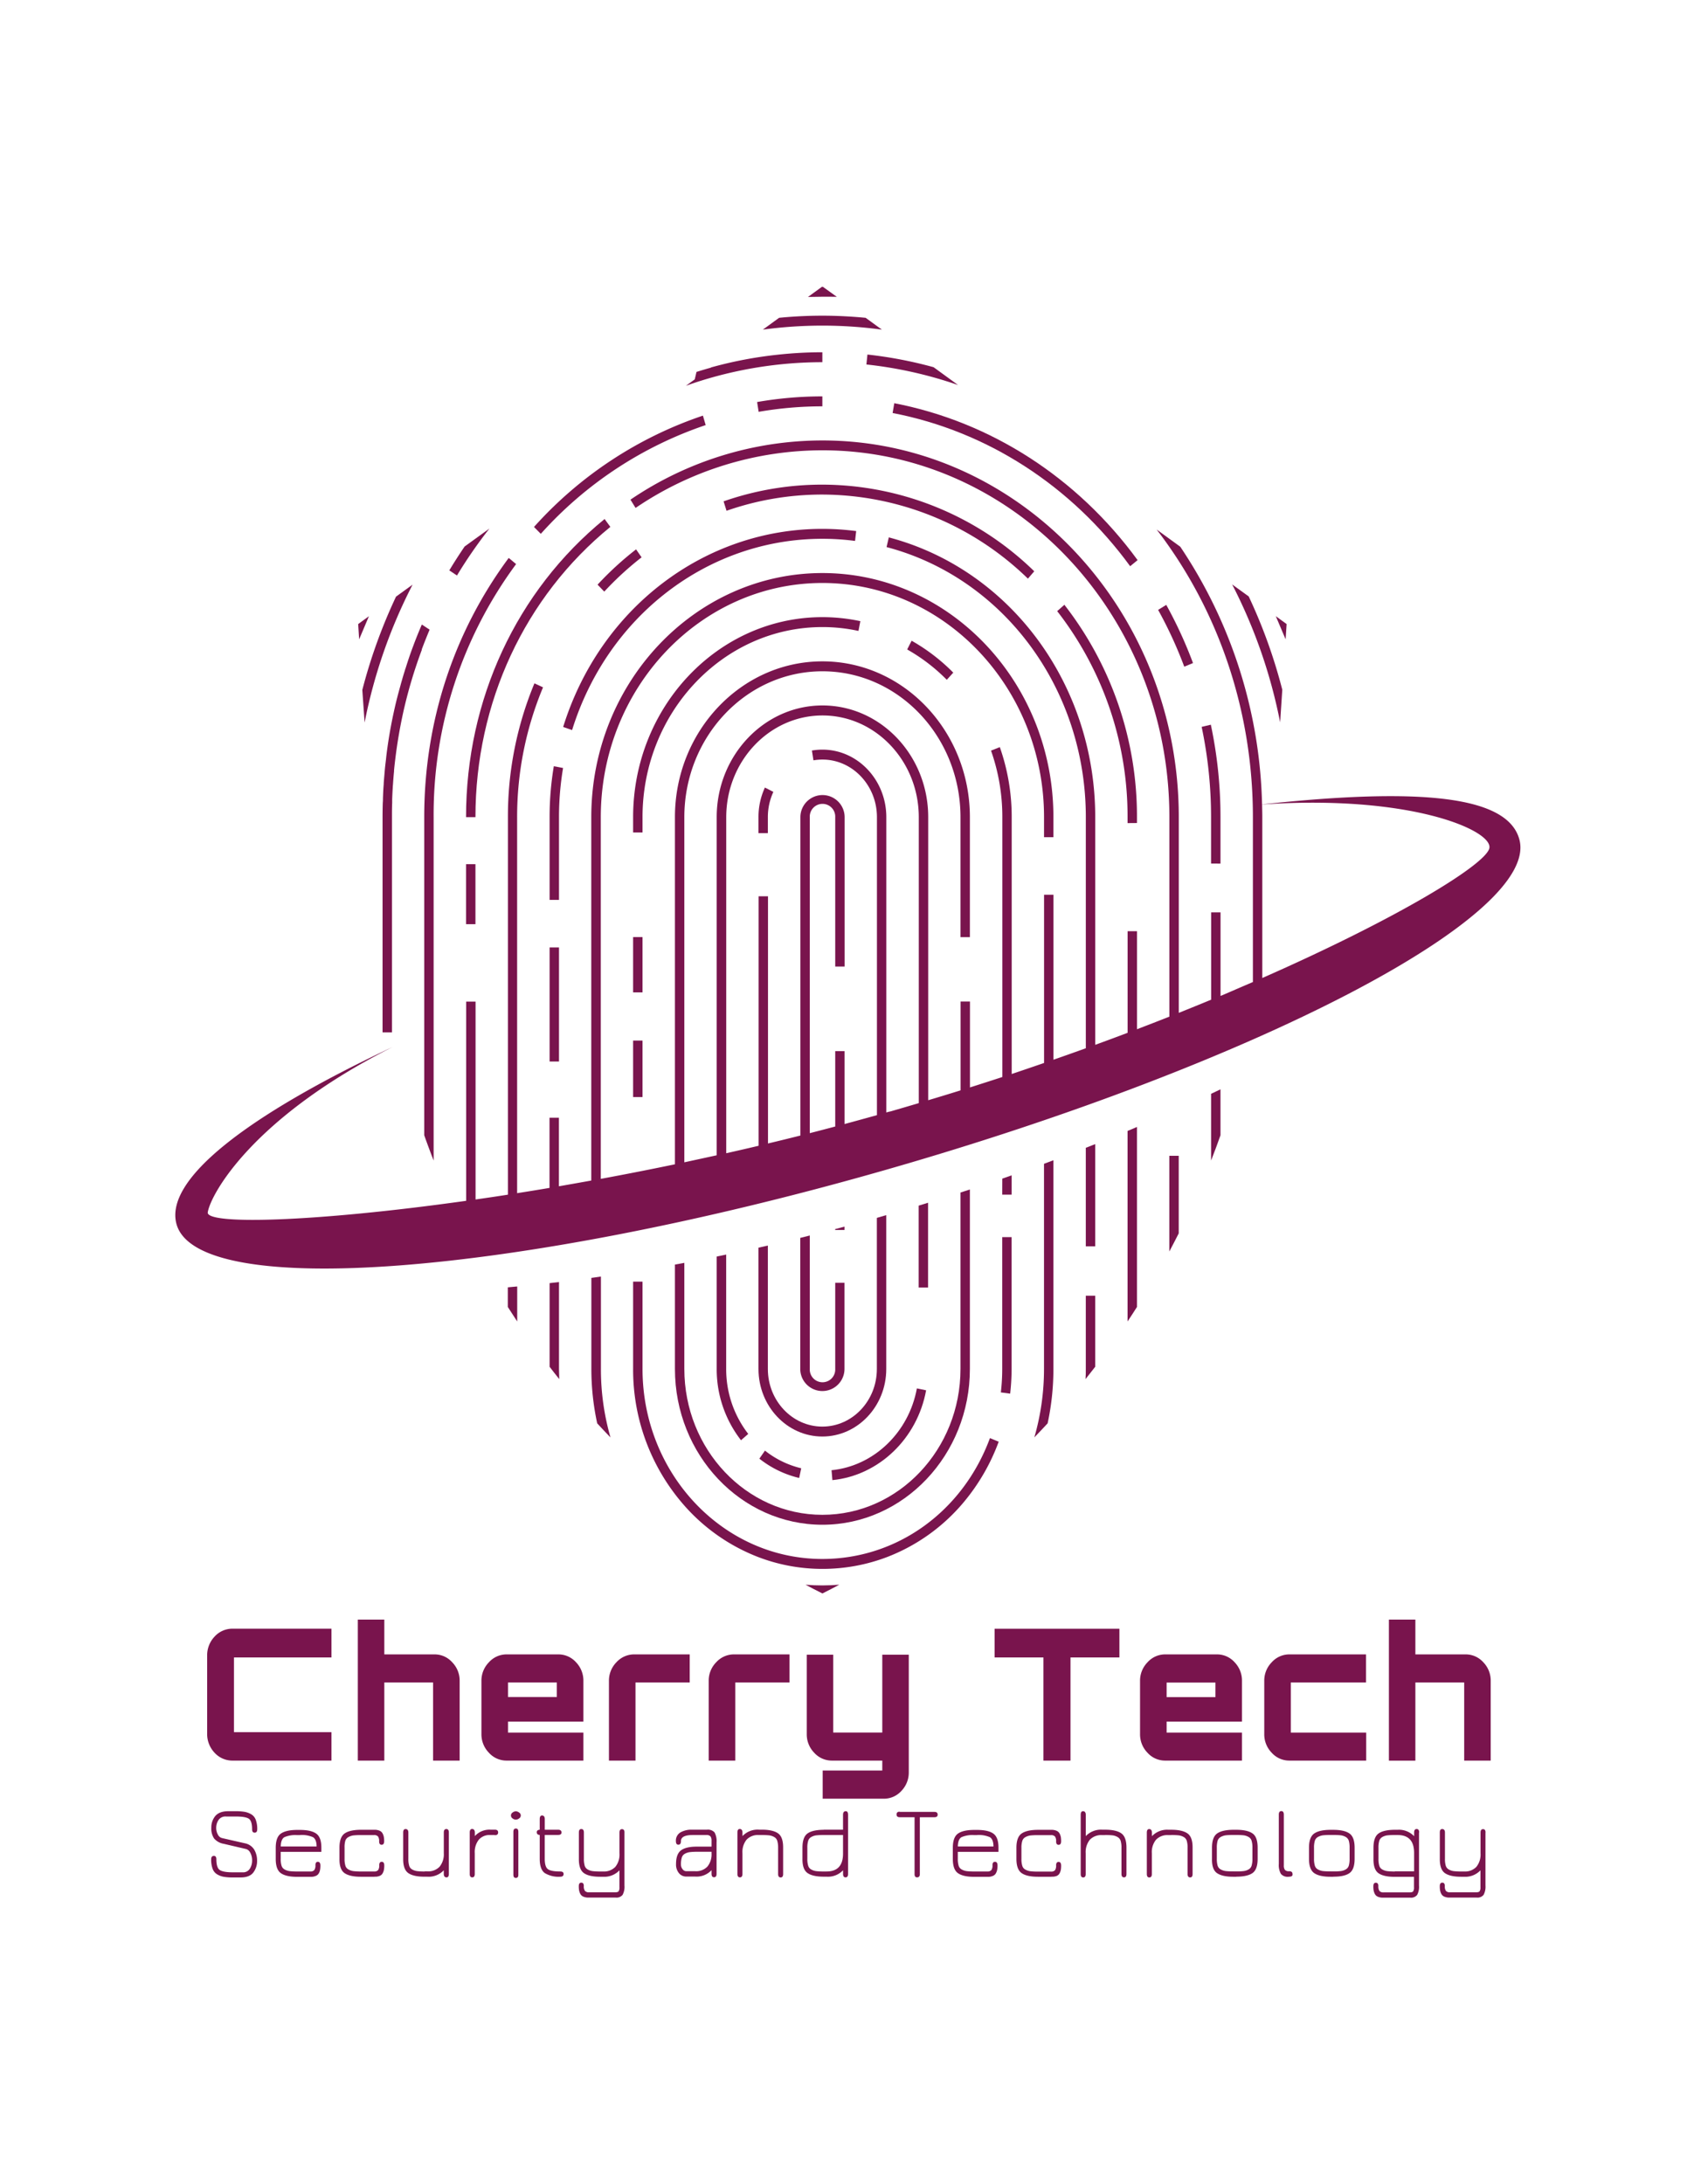 <svg id="Capa_1" data-name="Capa 1" xmlns="http://www.w3.org/2000/svg" viewBox="0 0 612 792"><defs><style>.cls-1{fill:#79144d;}</style></defs><g id="color_index_0" data-name="color index 0"><path class="cls-1" d="M303.57,107.63,298.52,104h-.34l-5.07,3.68c1.74,0,3.49-.08,5.24-.08S301.83,107.58,303.57,107.63Z"/><path class="cls-1" d="M132.27,262a187.91,187.91,0,0,1,17.4-50l-6,4.34a192.07,192.07,0,0,0-12.23,33.83Z"/><path class="cls-1" d="M465.18,250.1A190.45,190.45,0,0,0,453,216.27l-6-4.34a187.56,187.56,0,0,1,17.4,50Z"/><path class="cls-1" d="M319.93,119.53l-5.9-4.29c-5.18-.49-10.4-.77-15.7-.77s-10.52.26-15.69.77l-5.9,4.29a160.44,160.44,0,0,1,43.19,0Z"/><path class="cls-1" d="M314.31,132.16a151.24,151.24,0,0,1,33.25,7.45l-8.88-6.46a152.83,152.83,0,0,0-24-4.59Z"/><path class="cls-1" d="M146.75,243.52c-.35,1.11-.69,2.23-1,3.36-.13.42-.25.85-.36,1.27-.77,2.77-1.52,5.54-2.15,8.33h0c-1.27,5.57-2.29,11.21-3,16.93h0c-.08.6-.14,1.21-.2,1.83-.13,1.08-.27,2.16-.38,3.26-.07.7-.12,1.4-.18,2.09-.09,1.1-.19,2.18-.27,3.27,0,.66-.09,1.3-.12,1.95-.08,1.21-.12,2.42-.17,3.64,0,.54,0,1.08-.06,1.63-.05,1.75-.08,3.5-.08,5.26v78h3.41v-78c0-1.76,0-3.49.08-5.22,0-.43,0-.87,0-1.3.05-1.37.11-2.75.2-4.12,0-.39.05-.79.08-1.16.11-1.61.23-3.23.39-4.82a2.51,2.51,0,0,0,0-.31c.17-1.83.39-3.66.62-5.48h0c.72-5.61,1.71-11.15,2.93-16.56h0a170.5,170.5,0,0,1,6.56-21.8l-.08,0c.91-2.43,1.88-4.86,2.88-7.25l-2.82-1.86c-1.11,2.58-2.17,5.19-3.14,7.82h0c-1,2.62-1.89,5.29-2.74,8C147,242.62,146.89,243.08,146.75,243.52Z"/><path class="cls-1" d="M177.55,191.66l-9,6.51c-1.92,2.83-3.79,5.71-5.55,8.66l2.78,1.85A168.36,168.36,0,0,1,177.55,191.66Z"/><path class="cls-1" d="M251.7,138.89a148.08,148.08,0,0,1,46.63-7.56v-3.6a149.83,149.83,0,0,0-16.31.9v0a149.24,149.24,0,0,0-24,4.58l-.16.11c-1.73.49-3.47,1-5.19,1.54l-.63,2.7-3.21,2.33c1-.35,1.92-.69,2.9-1Z"/><path class="cls-1" d="M432.79,240.43a156.69,156.69,0,0,0-9.7-21.1l-2.95,1.82a154.05,154.05,0,0,1,9.48,20.59Z"/><path class="cls-1" d="M323.82,149.76c34.21,6.59,64.81,26.31,86.17,55.55l2.7-2.21c-21.89-29.94-53.24-50.13-88.27-56.89Z"/><path class="cls-1" d="M298.33,147.34v-3.61a137.64,137.64,0,0,0-23.67,2.05l.56,3.55A135.3,135.3,0,0,1,298.33,147.34Z"/><path class="cls-1" d="M256,154.14l-1-3.43a144.09,144.09,0,0,0-61.28,40.37l2.47,2.49A140.84,140.84,0,0,1,256,154.14Z"/><path class="cls-1" d="M439.35,420.82c1.18-3,2.33-6.09,3.41-9.17V395l-3.41,1.62Z"/><path class="cls-1" d="M153.9,411.65q1.64,4.62,3.41,9.17V296.3a152.87,152.87,0,0,1,29.92-91.76l-2.68-2.23c-20.05,27.05-30.65,59.54-30.65,94Z"/><path class="cls-1" d="M442.76,313.14V296.3a161.15,161.15,0,0,0-3.5-33.52l-3.33.79a158.32,158.32,0,0,1,3.41,32.73v16.84Z"/><path class="cls-1" d="M169.07,296.3h3.41c0-41.49,17.83-79.87,48.94-105.25l-2.09-2.85C187.38,214.27,169.07,253.67,169.07,296.3Z"/><path class="cls-1" d="M424.2,453.8q1.74-3.27,3.41-6.58V419.1H424.2Z"/><path class="cls-1" d="M216.78,212l2.43,2.52a113.49,113.49,0,0,1,13.54-12.43l-2-2.89A116.16,116.16,0,0,0,216.78,212Z"/><path class="cls-1" d="M409.05,479.17c1.16-1.74,2.29-3.49,3.41-5.26V408.64c-1.13.48-2.26,1-3.41,1.44Z"/><path class="cls-1" d="M184.22,473.91c1.12,1.77,2.27,3.52,3.41,5.26V466.48c-1.14.1-2.27.22-3.41.31Z"/><path class="cls-1" d="M412.46,298.43V296.3a124.83,124.83,0,0,0-26.33-77l-2.61,2.3a121.18,121.18,0,0,1,25.53,74.73v2.13Z"/><path class="cls-1" d="M372.9,209.82l2.3-2.67a110.53,110.53,0,0,0-76.87-31.42,108.25,108.25,0,0,0-35.83,6.06l1.07,3.42a105.16,105.16,0,0,1,34.75-5.88A107.37,107.37,0,0,1,372.9,209.82Z"/><path class="cls-1" d="M393.9,451.93h3.41V414.86l-3.41,1.34Z"/><path class="cls-1" d="M204.3,263.6l3.24,1.13c12.91-41.49,49.39-69.36,90.79-69.36a91.91,91.91,0,0,1,11.86.77l.41-3.57a96.38,96.38,0,0,0-12.27-.8C255.46,191.75,217.67,220.62,204.3,263.6Z"/><path class="cls-1" d="M202.79,296.3a106.87,106.87,0,0,1,1.48-17.82l-3.36-.64a111.44,111.44,0,0,0-1.53,18.46v30h3.41Z"/><path class="cls-1" d="M393.9,496.37c0,1.24,0,2.47-.1,3.7,1.18-1.48,2.36-3,3.51-4.47V469.84H393.9Z"/><path class="cls-1" d="M202.79,464.88l-3.41.39V495.6c1.14,1.5,2.32,3,3.5,4.47,0-1.23-.09-2.46-.09-3.7Z"/><path class="cls-1" d="M217.94,462.9c-1.15.16-2.28.33-3.41.47v33a92.91,92.91,0,0,0,2.12,19.74q2.37,2.58,4.82,5.11A89.14,89.14,0,0,1,218,496.35V462.9Z"/><path class="cls-1" d="M378.74,496.37a89.49,89.49,0,0,1-3.51,24.84c1.62-1.68,3.24-3.39,4.82-5.1a93.47,93.47,0,0,0,2.1-19.73V420.71L378.74,422Z"/><path class="cls-1" d="M292.24,574.63c2,1.08,4.06,2.15,6.11,3.16,2.06-1,4.09-2.09,6.12-3.17-2,.16-4.06.26-6.12.26S294.26,574.8,292.24,574.63Z"/><path class="cls-1" d="M343.47,246.5l2.35-2.6a69.12,69.12,0,0,0-15.11-11.57l-1.61,3.17A65.18,65.18,0,0,1,343.47,246.5Z"/><path class="cls-1" d="M233.09,296.3c0-38,29.27-68.92,65.24-68.92a61.11,61.11,0,0,1,13.1,1.4l.68-3.54a65.61,65.61,0,0,0-13.78-1.46c-37.85,0-68.65,32.54-68.65,72.52v5.55h3.41Z"/><path class="cls-1" d="M298.33,565.29c-36,0-65.24-30.92-65.24-68.92V464.72h-3.41v31.65a74.52,74.52,0,0,0,17.73,48.57,68.68,68.68,0,0,0,27.25,19.5,65.06,65.06,0,0,0,23.69,4.45,65.92,65.92,0,0,0,23.39-4.27,68.08,68.08,0,0,0,28-20.07,73.91,73.91,0,0,0,12.56-21.78l-3.17-1.31C349.29,548.09,325.43,565.29,298.33,565.29Z"/><path class="cls-1" d="M363.58,496.37a73.24,73.24,0,0,1-.5,8.52l3.38.45a78.81,78.81,0,0,0,.52-9V448.58h-3.4v47.79Z"/><path class="cls-1" d="M363.58,433.18H367v-7l-3.4,1.2Z"/><path class="cls-1" d="M244.85,458.54v37.83c0,31.16,24,56.51,53.5,56.51s53.5-25.35,53.5-56.51V431.31c-1.13.38-2.28.74-3.41,1.11v63.95c0,29.18-22.47,52.91-50.09,52.91s-50.09-23.73-50.09-52.91V457.92C247.11,458.14,246,458.33,244.85,458.54Z"/><path class="cls-1" d="M336.68,436.12c-1.13.35-2.26.71-3.41,1.05v29.69h3.41Z"/><path class="cls-1" d="M260,455.63v40.74a41.93,41.93,0,0,0,8.82,25.87l2.62-2.3a38.28,38.28,0,0,1-8-23.59V454.91C262.26,455.17,261.13,455.4,260,455.63Z"/><path class="cls-1" d="M275.48,528.92a37.09,37.09,0,0,0,14.44,7l.74-3.52A33.74,33.74,0,0,1,277.51,526Z"/><path class="cls-1" d="M301.66,533.11l.31,3.59c16.83-1.67,30.81-15.06,34-32.57l-3.35-.69C329.72,519.38,317,531.59,301.66,533.11Z"/><path class="cls-1" d="M275.16,296.3v5.8h3.4v-5.8a21.69,21.69,0,0,1,2-9.16l-3.07-1.57A25.32,25.32,0,0,0,275.16,296.3Z"/><path class="cls-1" d="M275.16,452.41v44c0,13.5,10.39,24.48,23.17,24.48s23.18-11,23.18-24.48V440.61l-3.41,1v54.8c0,11.52-8.87,20.88-19.77,20.88s-19.77-9.38-19.77-20.88V451.64Z"/><path class="cls-1" d="M290.31,448.87v47.5a8,8,0,1,0,16.05,0V465.16H303v31.22a4.62,4.62,0,1,1-9.23,0V448Z"/><path class="cls-1" d="M306.37,444.78l-3.4.9V446h3.4Z"/><path class="cls-1" d="M551.2,304.45c-4.17-15.82-35.46-19-93.36-12.78a174.45,174.45,0,0,0-29.67-93.43L419.59,192c21.93,28.48,34.93,64.85,34.93,104.31v59.78c-2.32,1-4.68,2-7.08,3.05l-4.66,2V330.82h-3.41v31.67c-3.83,1.59-7.75,3.17-11.74,4.78v-71c0-75.3-58-136.56-129.28-136.56a123.92,123.92,0,0,0-69.63,21.47l1.85,3a120.64,120.64,0,0,1,67.78-20.9c69.39,0,125.87,59.64,125.87,133v72.36q-5.76,2.28-11.75,4.56V337.66h-3.4V374.5q-5.79,2.19-11.75,4.36V296.29c0-48.09-30.78-89.79-74.88-101.43l-.82,3.51c42.56,11.22,72.29,51.5,72.29,97.93v83.8c-3.86,1.39-7.76,2.78-11.74,4.16V324.44h-3.41v61q-5.81,2-11.74,4V296.3a76.28,76.28,0,0,0-4.31-25.38l-3.19,1.26a72.24,72.24,0,0,1,4.1,24.12v94.23c-3.87,1.27-7.79,2.52-11.74,3.78V363.16h-3.41v32.21q-5.81,1.81-11.74,3.58V296.3c0-22.32-17.2-40.5-38.35-40.5S260,274,260,296.3V418.91l-11.74,2.55V296.32c0-29.18,22.47-52.91,50.09-52.91s50.09,23.73,50.09,52.91v43.49h3.41V296.32c0-31.16-24-56.51-53.5-56.51s-53.5,25.35-53.5,56.51V422.18c-9.14,1.9-18.13,3.66-26.9,5.28V296.32c0-46.82,36.07-84.93,80.4-84.93s80.4,38.11,80.4,84.93v7.25h3.4v-7.25c0-48.82-37.6-88.53-83.8-88.53s-83.85,39.69-83.85,88.51V428.07q-6,1.08-11.74,2.08V405.29h-3.41v25.45c-4,.67-7.89,1.31-11.75,1.91V296.32A121.67,121.67,0,0,1,197,249.23l-3.12-1.45a125.59,125.59,0,0,0-9.62,48.54V433.19c-4,.63-7.9,1.2-11.74,1.75V363.18h-3.41v72.24c-55.9,7.84-94.47,8.69-93.74,4.17,1.07-6.61,16.33-34.4,67.07-59.95C88.77,404.88,59.77,427.82,64,443.75c7.33,27.74,122.36,19.05,256.9-19.43S558.53,332.18,551.2,304.45ZM321.53,403.39V296.3c0-13.5-10.4-24.48-23.18-24.48a21.94,21.94,0,0,0-3.81.33l.56,3.55a19.56,19.56,0,0,1,3.26-.28c10.91,0,19.77,9.38,19.77,20.88V404.36q-5.88,1.63-11.74,3.22V381.16H303v27.32q-4.62,1.23-9.23,2.41V296.32a4.62,4.62,0,1,1,9.23,0v54.16h3.41V296.32a8,8,0,1,0-16.05,0V411.75c-3.94,1-7.84,1.95-11.75,2.88V325h-3.4v90.46q-5.91,1.4-11.75,2.71V296.32c0-20.34,15.67-36.89,34.92-36.89s34.93,16.55,34.93,36.89V400q-5.07,1.5-10.23,3C322.53,403.1,322,403.24,321.53,403.39Zm218.75-95.76c-1.49,5.87-32.4,25-82.35,47V296.3c0-1.53-.05-3.06-.08-4.6C512.14,288,541.87,301.28,540.28,307.63Z"/><rect class="cls-1" x="169.07" y="313.36" width="3.41" height="21.75"/><rect class="cls-1" x="199.38" y="343.55" width="3.41" height="41.36"/><rect class="cls-1" x="229.68" y="339.79" width="3.41" height="20.05"/><rect class="cls-1" x="229.68" y="377.32" width="3.41" height="20.47"/><polygon class="cls-1" points="133.84 223.44 129.94 226.29 130.29 231.82 133.84 223.44"/><polygon class="cls-1" points="466.75 226.29 462.83 223.44 466.39 231.82 466.75 226.29"/></g><g id="text_group" data-name="text group"><path class="cls-1" d="M75.15,628.57h0V600.44a9.85,9.85,0,0,1,2.69-7,8.73,8.73,0,0,1,6.6-2.87h35.81V601H84.88v27.09h35.37V638.4H84.44a8.74,8.74,0,0,1-6.6-2.85A9.83,9.83,0,0,1,75.15,628.57Zm64.27,9.83h-9.61V587.28h9.61v12.61h18.22a8.52,8.52,0,0,1,6.41,2.86,9.51,9.51,0,0,1,2.7,6.76h0V638.4h-9.64V610.07H139.42Zm35.23-9.62h0V609.51a9.48,9.48,0,0,1,2.72-6.76,8.58,8.58,0,0,1,6.41-2.86h18.74a8.56,8.56,0,0,1,6.45,2.86,9.56,9.56,0,0,1,2.67,6.76h0v14.75H184.29v4h27.35V638.4H183.78a8.55,8.55,0,0,1-6.42-2.85A9.54,9.54,0,0,1,174.65,628.78Zm9.64-18.71v5.28H202v-5.28Zm46.25,28.33h-9.63V609.51a9.48,9.48,0,0,1,2.71-6.76,8.68,8.68,0,0,1,6.5-2.86h20.09v10.18H230.54Zm36.2,0H257.1V609.51a9.44,9.44,0,0,1,2.72-6.76,8.66,8.66,0,0,1,6.49-2.86H286.4v10.18H266.74Zm25.93-9.62h0V600h9.6v28.23h17.8V600h9.61v42.56A9.59,9.59,0,0,1,327,649.4a8.55,8.55,0,0,1-6.43,2.82H298.45V642h21.62V638.4H301.85a8.61,8.61,0,0,1-6.48-2.85A9.53,9.53,0,0,1,292.67,628.78ZM378.53,601H360.82V590.58h45.27V601H388.35V638.4h-9.82Zm35.05,27.81h0V609.51a9.48,9.48,0,0,1,2.72-6.76,8.56,8.56,0,0,1,6.4-2.86h18.74a8.53,8.53,0,0,1,6.45,2.86,9.56,9.56,0,0,1,2.67,6.76h0v14.75H423.22v4h27.34V638.4H422.7a8.55,8.55,0,0,1-6.42-2.85A9.53,9.53,0,0,1,413.58,628.78Zm9.64-18.71v5.28h17.71v-5.28Zm35.42,18.71h0V609.51a9.48,9.48,0,0,1,2.71-6.76,8.58,8.58,0,0,1,6.41-2.86h27.8v10.18H468.27v18.18h27.35V638.4H467.76a8.55,8.55,0,0,1-6.42-2.85A9.53,9.53,0,0,1,458.64,628.78Zm54.82,9.62h-9.6V587.28h9.6v12.61h18.23a8.56,8.56,0,0,1,6.42,2.86,9.53,9.53,0,0,1,2.68,6.76h0V638.4h-9.62V610.07H513.46Z"/></g><g id="tagline_group" data-name="tagline group"><path class="cls-1" d="M78.43,662.73h0a4.87,4.87,0,0,0,.63,2.53,2.27,2.27,0,0,0,1.47,1.23h0l8.28,1.89a5.13,5.13,0,0,1,3.4,2.28,7.73,7.73,0,0,1,1.05,4.07h0A6.81,6.81,0,0,1,91.88,679q-1.38,1.77-4.57,1.77h-2.9a18.51,18.51,0,0,1-3.28-.24,6.85,6.85,0,0,1-2.39-.91,3.9,3.9,0,0,1-1.61-2,9.54,9.54,0,0,1-.52-3.44h0c0-.81.33-1.22,1-1.22h0c.59,0,.88.41.88,1.22h0c0,2,.41,3.34,1.23,3.89s2.4.84,4.7.84H88a2.86,2.86,0,0,0,2.65-1.33,5.41,5.41,0,0,0,.81-2.86h0a5.7,5.7,0,0,0-.68-2.93,2.58,2.58,0,0,0-1.42-1.3h0l-8.21-1.92a5.84,5.84,0,0,1-3.49-1.94,6.46,6.46,0,0,1-1-3.9h0a6.49,6.49,0,0,1,1.44-4.23c1-1.16,2.54-1.75,4.75-1.75h2.66a18.51,18.51,0,0,1,3.28.24,7.23,7.23,0,0,1,2.38.9,3.79,3.79,0,0,1,1.62,2,9.38,9.38,0,0,1,.52,3.43h0c0,.81-.31,1.21-.94,1.21h0c-.61,0-.91-.4-.91-1.21h0q0-3.06-1.23-3.87c-.82-.52-2.39-.78-4.72-.78H82a3,3,0,0,0-2.73,1.28A5,5,0,0,0,78.43,662.73ZM116.58,670h0v1.48H101.83V674a8.1,8.1,0,0,0,.31,2.51,2.33,2.33,0,0,0,1.13,1.38,5,5,0,0,0,1.81.59,21.1,21.1,0,0,0,2.73.13h4.69a1.84,1.84,0,0,0,1.52-.51,3,3,0,0,0,.41-1.78h0c0-.81.3-1.22.89-1.22s.91.45.91,1.33h0a9.14,9.14,0,0,1-.1,1.48,3.87,3.87,0,0,1-.43,1.28,2.17,2.17,0,0,1-1.09,1,4.3,4.3,0,0,1-1.87.36h-4.93q-4,0-5.9-1.32c-1.26-.87-1.88-2.6-1.88-5.18h0v-4c0-2.59.62-4.32,1.88-5.19s3.22-1.32,5.9-1.32h1q4,0,5.89,1.32T116.58,670Zm-7.75-4.58h-1a10.07,10.07,0,0,0-4.66.75c-.85.5-1.29,1.63-1.32,3.38h13c0-1.75-.47-2.88-1.32-3.38A10,10,0,0,0,108.83,665.39Zm27,15.1h-4.93q-4,0-5.9-1.32T123.15,674h0v-4q0-3.88,1.89-5.19t5.9-1.32h4.93a4.3,4.3,0,0,1,1.87.36,2.12,2.12,0,0,1,1.07,1,4.39,4.39,0,0,1,.44,1.29,9,9,0,0,1,.11,1.48h0c0,.86-.3,1.3-.91,1.3s-.91-.41-.91-1.22h0a2.94,2.94,0,0,0-.41-1.8,1.89,1.89,0,0,0-1.5-.49h-4.69a23.91,23.91,0,0,0-2.75.12,5.12,5.12,0,0,0-1.79.6,2.33,2.33,0,0,0-1.14,1.38A8.41,8.41,0,0,0,125,670h0v4a8.46,8.46,0,0,0,.3,2.51,2.28,2.28,0,0,0,1.14,1.38,4.91,4.91,0,0,0,1.79.59,21.45,21.45,0,0,0,2.75.13h4.69a1.84,1.84,0,0,0,1.51-.51,3,3,0,0,0,.4-1.78h0c0-.81.3-1.22.91-1.22s.91.45.91,1.33h0a9,9,0,0,1-.11,1.48,4.15,4.15,0,0,1-.44,1.28,2.12,2.12,0,0,1-1.07,1A4.3,4.3,0,0,1,135.87,680.49ZM154,678.56h1a5.68,5.68,0,0,0,4.47-1.68A7.08,7.08,0,0,0,161,672h0v-7.53c0-.84.31-1.25.92-1.25s.91.41.91,1.25h0v15c0,.86-.28,1.28-.84,1.28h0c-.66,0-1-.44-1-1.33h0v-1.25a7.55,7.55,0,0,1-6,2.33h-1q-4,0-5.88-1.32T146.26,674h0v-9.53c0-.84.3-1.25.88-1.25h0c.63,0,1,.41,1,1.25h0V674a8.46,8.46,0,0,0,.3,2.51,2.26,2.26,0,0,0,1.11,1.38,4.85,4.85,0,0,0,1.79.59,21.07,21.07,0,0,0,2.74.13Zm25.47-13.17h-1.61a5.14,5.14,0,0,0-4.17,1.7,7.21,7.21,0,0,0-1.46,4.87h0v7.53c0,.84-.3,1.25-.91,1.25s-.91-.41-.91-1.25h0v-15c0-.86.28-1.29.85-1.29h0c.65,0,1,.44,1,1.33h0v1.25a7.14,7.14,0,0,1,5.63-2.33h1.61c.81,0,1.21.32,1.21,1s-.4,1-1.21,1Zm7.63,15.55h0c-.58,0-.86-.4-.86-1.19h0v-15.5c0-.81.3-1.22.91-1.22s.89.41.89,1.22h0v15.5C188.07,680.54,187.76,680.94,187.13,680.94Zm.05-24.16h0a2,2,0,0,1,1.16.45,1.24,1.24,0,0,1,0,2.14,2.06,2.06,0,0,1-1.16.44h0a2,2,0,0,1-1.2-.44,1.27,1.27,0,0,1,0-2.14A2,2,0,0,1,187.18,656.78Zm10.47,8.61V674c0,2,.4,3.27,1.2,3.81s2.28.8,4.41.8h0q1.23,0,1.23.9h0c0,.68-.41,1-1.23,1h0a9.63,9.63,0,0,1-5.6-1.33q-1.83-1.33-1.83-5.17h0v-8.64q-1.08-.08-1.08-1h0q0-.81,1.08-.9h0v-3.83c0-.89.27-1.33.83-1.33h0c.66,0,1,.44,1,1.33h0v3.83h4.82c.83,0,1.25.35,1.25,1h0c0,.59-.42.89-1.25.89h-4.82Zm28.92-.93v19.23a6.21,6.21,0,0,1-.67,3.38,2.82,2.82,0,0,1-2.52,1h-9.89a4.52,4.52,0,0,1-1.87-.35,2.24,2.24,0,0,1-1.07-1,4.8,4.8,0,0,1-.45-1.3,9.09,9.09,0,0,1-.1-1.47h0c0-.86.3-1.29.91-1.29s.91.41.91,1.22h0a2.81,2.81,0,0,0,.42,1.78,1.9,1.9,0,0,0,1.51.5h9.39c.68,0,1.11-.12,1.31-.37a2.51,2.51,0,0,0,.3-1.47h0v-6.13a7.59,7.59,0,0,1-6,2.33h-1q-4,0-5.88-1.32T210,674h0v-9.53c0-.84.29-1.25.88-1.25h0c.63,0,.94.41.94,1.25h0V674a8.85,8.85,0,0,0,.29,2.51,2.31,2.31,0,0,0,1.12,1.38,4.79,4.79,0,0,0,1.79.59,21.1,21.1,0,0,0,2.73.13h1a5.72,5.72,0,0,0,4.48-1.68,7.08,7.08,0,0,0,1.5-4.89h0v-7.53c0-.84.3-1.25.91-1.25s.91.41.91,1.25Zm31.59,7H253a21.17,21.17,0,0,0-2.74.13,5.07,5.07,0,0,0-1.81.59,2.35,2.35,0,0,0-1.12,1.4,8.25,8.25,0,0,0-.3,2.5h0a2.63,2.63,0,0,0,.59,1.7,1.69,1.69,0,0,0,1.33.73h3.25a5.64,5.64,0,0,0,4.43-1.68,7,7,0,0,0,1.5-4.81h0ZM253,669.6h5.13v-2.11a2.6,2.6,0,0,0-.39-1.62,1.93,1.93,0,0,0-1.52-.48h-4.93c-2.84,0-4.26.73-4.26,2.21h0c0,.86-.32,1.3-.95,1.3h0c-.58,0-.88-.44-.88-1.3h0a3.45,3.45,0,0,1,1.61-3.14,7.94,7.94,0,0,1,4.24-1h5.41a3.21,3.21,0,0,1,2.77,1,6.62,6.62,0,0,1,.72,3.61h0v11.38c0,.84-.3,1.25-.91,1.25s-.91-.42-.91-1.28h0v-1.3a7.36,7.36,0,0,1-5.93,2.33H249a3.4,3.4,0,0,1-2.7-1.24,4.91,4.91,0,0,1-1.05-3.3h0q0-3.74,1.92-5.05T253,669.6Zm23.3-4.21h-1a5.68,5.68,0,0,0-4.46,1.68,7.12,7.12,0,0,0-1.5,4.89h0v7.53c0,.84-.31,1.25-.91,1.25s-.91-.41-.91-1.25h0v-15c0-.86.27-1.29.83-1.29h0c.66,0,1,.44,1,1.33h0v1.25a7.51,7.51,0,0,1,6-2.33h1q4,0,5.89,1.32T284.1,670h0v9.52c0,.84-.3,1.25-.88,1.25h0c-.63,0-.94-.41-.94-1.25h0V670a8.37,8.37,0,0,0-.31-2.51,2.3,2.3,0,0,0-1.12-1.38,5,5,0,0,0-1.78-.6,23.48,23.48,0,0,0-2.74-.12Zm22.53-1.93h7v-5.38c0-.89.33-1.33,1-1.33h0c.56,0,.83.44.83,1.33h0v21.41c0,.84-.3,1.25-.91,1.25s-.91-.42-.91-1.28h0v-1.3a7.51,7.51,0,0,1-6,2.33h-1q-4,0-5.89-1.32T291.11,674h0v-4q0-3.88,1.86-5.19t5.89-1.32Zm7,8.61v-6.68h-7a23.48,23.48,0,0,0-2.74.12,5,5,0,0,0-1.78.6,2.3,2.3,0,0,0-1.12,1.38,8.06,8.06,0,0,0-.31,2.51h0v4a8.1,8.1,0,0,0,.31,2.51,2.25,2.25,0,0,0,1.12,1.38,4.8,4.8,0,0,0,1.78.59,21.07,21.07,0,0,0,2.74.13h1q6,0,6-6.49ZM326.34,657H339c.77,0,1.16.33,1.16,1h0c0,.62-.39.93-1.16.93h-5.31v20.63c0,.79-.34,1.18-1,1.18h0c-.61,0-.91-.39-.91-1.18h0V658.93h-5.38c-.77,0-1.15-.32-1.15-1s.38-1,1.15-1Zm35.88,13h0v1.48H347.47V674a8.46,8.46,0,0,0,.3,2.51,2.24,2.24,0,0,0,1.14,1.38,4.85,4.85,0,0,0,1.79.59,21.45,21.45,0,0,0,2.75.13h4.68a1.86,1.86,0,0,0,1.52-.51,3,3,0,0,0,.4-1.78h0c0-.81.3-1.22.91-1.22s.91.45.91,1.33h0a9,9,0,0,1-.11,1.48,4.43,4.43,0,0,1-.44,1.28,2.11,2.11,0,0,1-1.08,1,4.22,4.22,0,0,1-1.86.36h-4.93c-2.69,0-4.65-.44-5.91-1.32s-1.88-2.6-1.88-5.18h0v-4q0-3.88,1.88-5.19c1.26-.88,3.22-1.32,5.91-1.32h1c2.68,0,4.65.44,5.89,1.32S362.22,667.38,362.22,670Zm-7.76-4.58h-1a10,10,0,0,0-4.66.75c-.85.5-1.29,1.63-1.32,3.38H360.4c0-1.75-.46-2.88-1.31-3.38A10,10,0,0,0,354.46,665.39Zm27,15.1h-4.93q-4,0-5.9-1.32t-1.9-5.18h0v-4q0-3.88,1.9-5.19t5.9-1.32h4.93a4.36,4.36,0,0,1,1.87.36,2.18,2.18,0,0,1,1.08,1,4.7,4.7,0,0,1,.44,1.29,9.14,9.14,0,0,1,.1,1.48h0c0,.86-.3,1.3-.91,1.3s-.91-.41-.91-1.22h0a2.87,2.87,0,0,0-.41-1.8,1.89,1.89,0,0,0-1.5-.49h-4.69a23.48,23.48,0,0,0-2.74.12,5.17,5.17,0,0,0-1.8.6,2.32,2.32,0,0,0-1.13,1.38,8.06,8.06,0,0,0-.31,2.51h0v4a8.1,8.1,0,0,0,.31,2.51,2.26,2.26,0,0,0,1.13,1.38,5,5,0,0,0,1.8.59,21.07,21.07,0,0,0,2.74.13h4.69a1.86,1.86,0,0,0,1.52-.51,3,3,0,0,0,.39-1.78h0c0-.81.31-1.22.91-1.22s.91.45.91,1.33h0a9.14,9.14,0,0,1-.1,1.48,4.43,4.43,0,0,1-.44,1.28,2.19,2.19,0,0,1-1.08,1A4.36,4.36,0,0,1,381.5,680.49Zm19.38-15.1h-1a5.69,5.69,0,0,0-4.48,1.68,7.12,7.12,0,0,0-1.5,4.89h0v7.53c0,.84-.3,1.25-.9,1.25s-.91-.41-.91-1.25h0V658.08c0-.89.28-1.33.84-1.33h0c.64,0,1,.44,1,1.33h0v7.71a7.57,7.57,0,0,1,6-2.33h1c2.68,0,4.65.44,5.89,1.32s1.87,2.6,1.87,5.19h0v9.52c0,.84-.29,1.25-.87,1.25h0c-.63,0-.94-.41-.94-1.25h0V670a8.41,8.41,0,0,0-.3-2.51,2.43,2.43,0,0,0-1.13-1.38,4.89,4.89,0,0,0-1.77-.6,23.91,23.91,0,0,0-2.75-.12Zm24,0h-1a5.68,5.68,0,0,0-4.47,1.68,7.07,7.07,0,0,0-1.51,4.89h0v7.53c0,.84-.3,1.25-.91,1.25s-.91-.41-.91-1.25h0v-15c0-.86.29-1.29.85-1.29h0c.65,0,1,.44,1,1.33h0v1.25a7.59,7.59,0,0,1,6-2.33h1q4,0,5.89,1.32t1.86,5.19h0v9.52c0,.84-.29,1.25-.88,1.25h0c-.62,0-.94-.41-.94-1.25h0V670a8.46,8.46,0,0,0-.29-2.51,2.37,2.37,0,0,0-1.12-1.38,5,5,0,0,0-1.77-.6,24,24,0,0,0-2.75-.12Zm23.57,15.1h-1q-4,0-5.91-1.32T439.68,674h0v-4q0-3.88,1.89-5.19t5.91-1.32h1c2.68,0,4.64.44,5.9,1.32s1.86,2.6,1.86,5.19h0v4q0,3.87-1.86,5.18C453.13,680.05,451.17,680.49,448.49,680.49Zm-1-1.93h1a21.17,21.17,0,0,0,2.74-.13,4.73,4.73,0,0,0,1.79-.59,2.26,2.26,0,0,0,1.11-1.38,8.46,8.46,0,0,0,.3-2.51h0v-4a8.41,8.41,0,0,0-.3-2.51,2.32,2.32,0,0,0-1.11-1.38,4.92,4.92,0,0,0-1.79-.6,23.59,23.59,0,0,0-2.74-.12h-1a23.48,23.48,0,0,0-2.74.12,5.29,5.29,0,0,0-1.81.6,2.4,2.4,0,0,0-1.14,1.38,8.81,8.81,0,0,0-.29,2.51h0v4a8.85,8.85,0,0,0,.29,2.51,2.34,2.34,0,0,0,1.14,1.38,5.07,5.07,0,0,0,1.81.59A21.07,21.07,0,0,0,447.48,678.56Zm20.26,1.93h-.24a3.13,3.13,0,0,1-2.76-1.06,6.46,6.46,0,0,1-.75-3.62h0V658c0-.86.31-1.29.91-1.29s.91.43.91,1.29h0v18.39a2.66,2.66,0,0,0,.4,1.65,1.94,1.94,0,0,0,1.53.48h0c.81,0,1.22.33,1.22,1h0C469,680.18,468.55,680.49,467.74,680.49Zm16,0h-1q-4,0-5.9-1.32t-1.9-5.18h0v-4q0-3.88,1.9-5.19t5.9-1.32h1q4,0,5.88,1.32t1.87,5.19h0v4q0,3.87-1.87,5.18T483.74,680.49Zm-1-1.93h1a21.1,21.1,0,0,0,2.73-.13,4.79,4.79,0,0,0,1.79-.59,2.35,2.35,0,0,0,1.12-1.38,8.85,8.85,0,0,0,.29-2.51h0v-4a8.81,8.81,0,0,0-.29-2.51,2.41,2.41,0,0,0-1.12-1.38,5,5,0,0,0-1.79-.6,23.52,23.52,0,0,0-2.73-.12h-1a23.79,23.79,0,0,0-2.75.12,5.24,5.24,0,0,0-1.8.6,2.35,2.35,0,0,0-1.13,1.38,8.41,8.41,0,0,0-.3,2.51h0v4a8.46,8.46,0,0,0,.3,2.51,2.29,2.29,0,0,0,1.13,1.38,5,5,0,0,0,1.8.59A21.35,21.35,0,0,0,482.72,678.56Zm32.11-14.1v19.23a6.21,6.21,0,0,1-.67,3.38,2.82,2.82,0,0,1-2.52,1h-9.89a4.46,4.46,0,0,1-1.87-.35,2.22,2.22,0,0,1-1.08-1,5.12,5.12,0,0,1-.44-1.3,9.09,9.09,0,0,1-.1-1.47h0c0-.86.3-1.29.91-1.29s.91.41.91,1.22h0a2.89,2.89,0,0,0,.41,1.78,1.89,1.89,0,0,0,1.5.5h9.41c.68,0,1.11-.12,1.3-.37a2.42,2.42,0,0,0,.31-1.47h0v-3.8h-7q-4,0-5.88-1.32T498.26,674h0v-4q0-3.88,1.87-5.19t5.88-1.32h1a7.59,7.59,0,0,1,6,2.33h0V664.5c0-.86.3-1.29.91-1.29s.91.41.91,1.25ZM506,678.56h7v-6.68q0-6.5-6-6.49h-1a23.71,23.71,0,0,0-2.74.12,5,5,0,0,0-1.78.6,2.37,2.37,0,0,0-1.12,1.38,8.81,8.81,0,0,0-.29,2.51h0v4a8.85,8.85,0,0,0,.29,2.51,2.31,2.31,0,0,0,1.12,1.38,4.8,4.8,0,0,0,1.78.59,21.28,21.28,0,0,0,2.74.13Zm32.89-14.1v19.23a6.3,6.3,0,0,1-.67,3.38,2.84,2.84,0,0,1-2.52,1h-9.89a4.46,4.46,0,0,1-1.87-.35,2.14,2.14,0,0,1-1.08-1,4.76,4.76,0,0,1-.44-1.3,9.09,9.09,0,0,1-.1-1.47h0c0-.86.3-1.29.91-1.29s.91.41.91,1.22h0a2.82,2.82,0,0,0,.41,1.78,1.89,1.89,0,0,0,1.5.5h9.41c.67,0,1.11-.12,1.3-.37a2.5,2.5,0,0,0,.31-1.47h0v-6.13a7.59,7.59,0,0,1-6,2.33h-1q-4,0-5.89-1.32T522.33,674h0v-9.53c0-.84.28-1.25.86-1.25h0c.64,0,1,.41,1,1.25h0V674a8.5,8.5,0,0,0,.29,2.51,2.31,2.31,0,0,0,1.12,1.38,4.75,4.75,0,0,0,1.77.59,21.56,21.56,0,0,0,2.75.13h1a5.68,5.68,0,0,0,4.47-1.68,7.09,7.09,0,0,0,1.51-4.89h0v-7.53c0-.84.3-1.25.91-1.25s.91.41.91,1.25Z"/></g></svg>